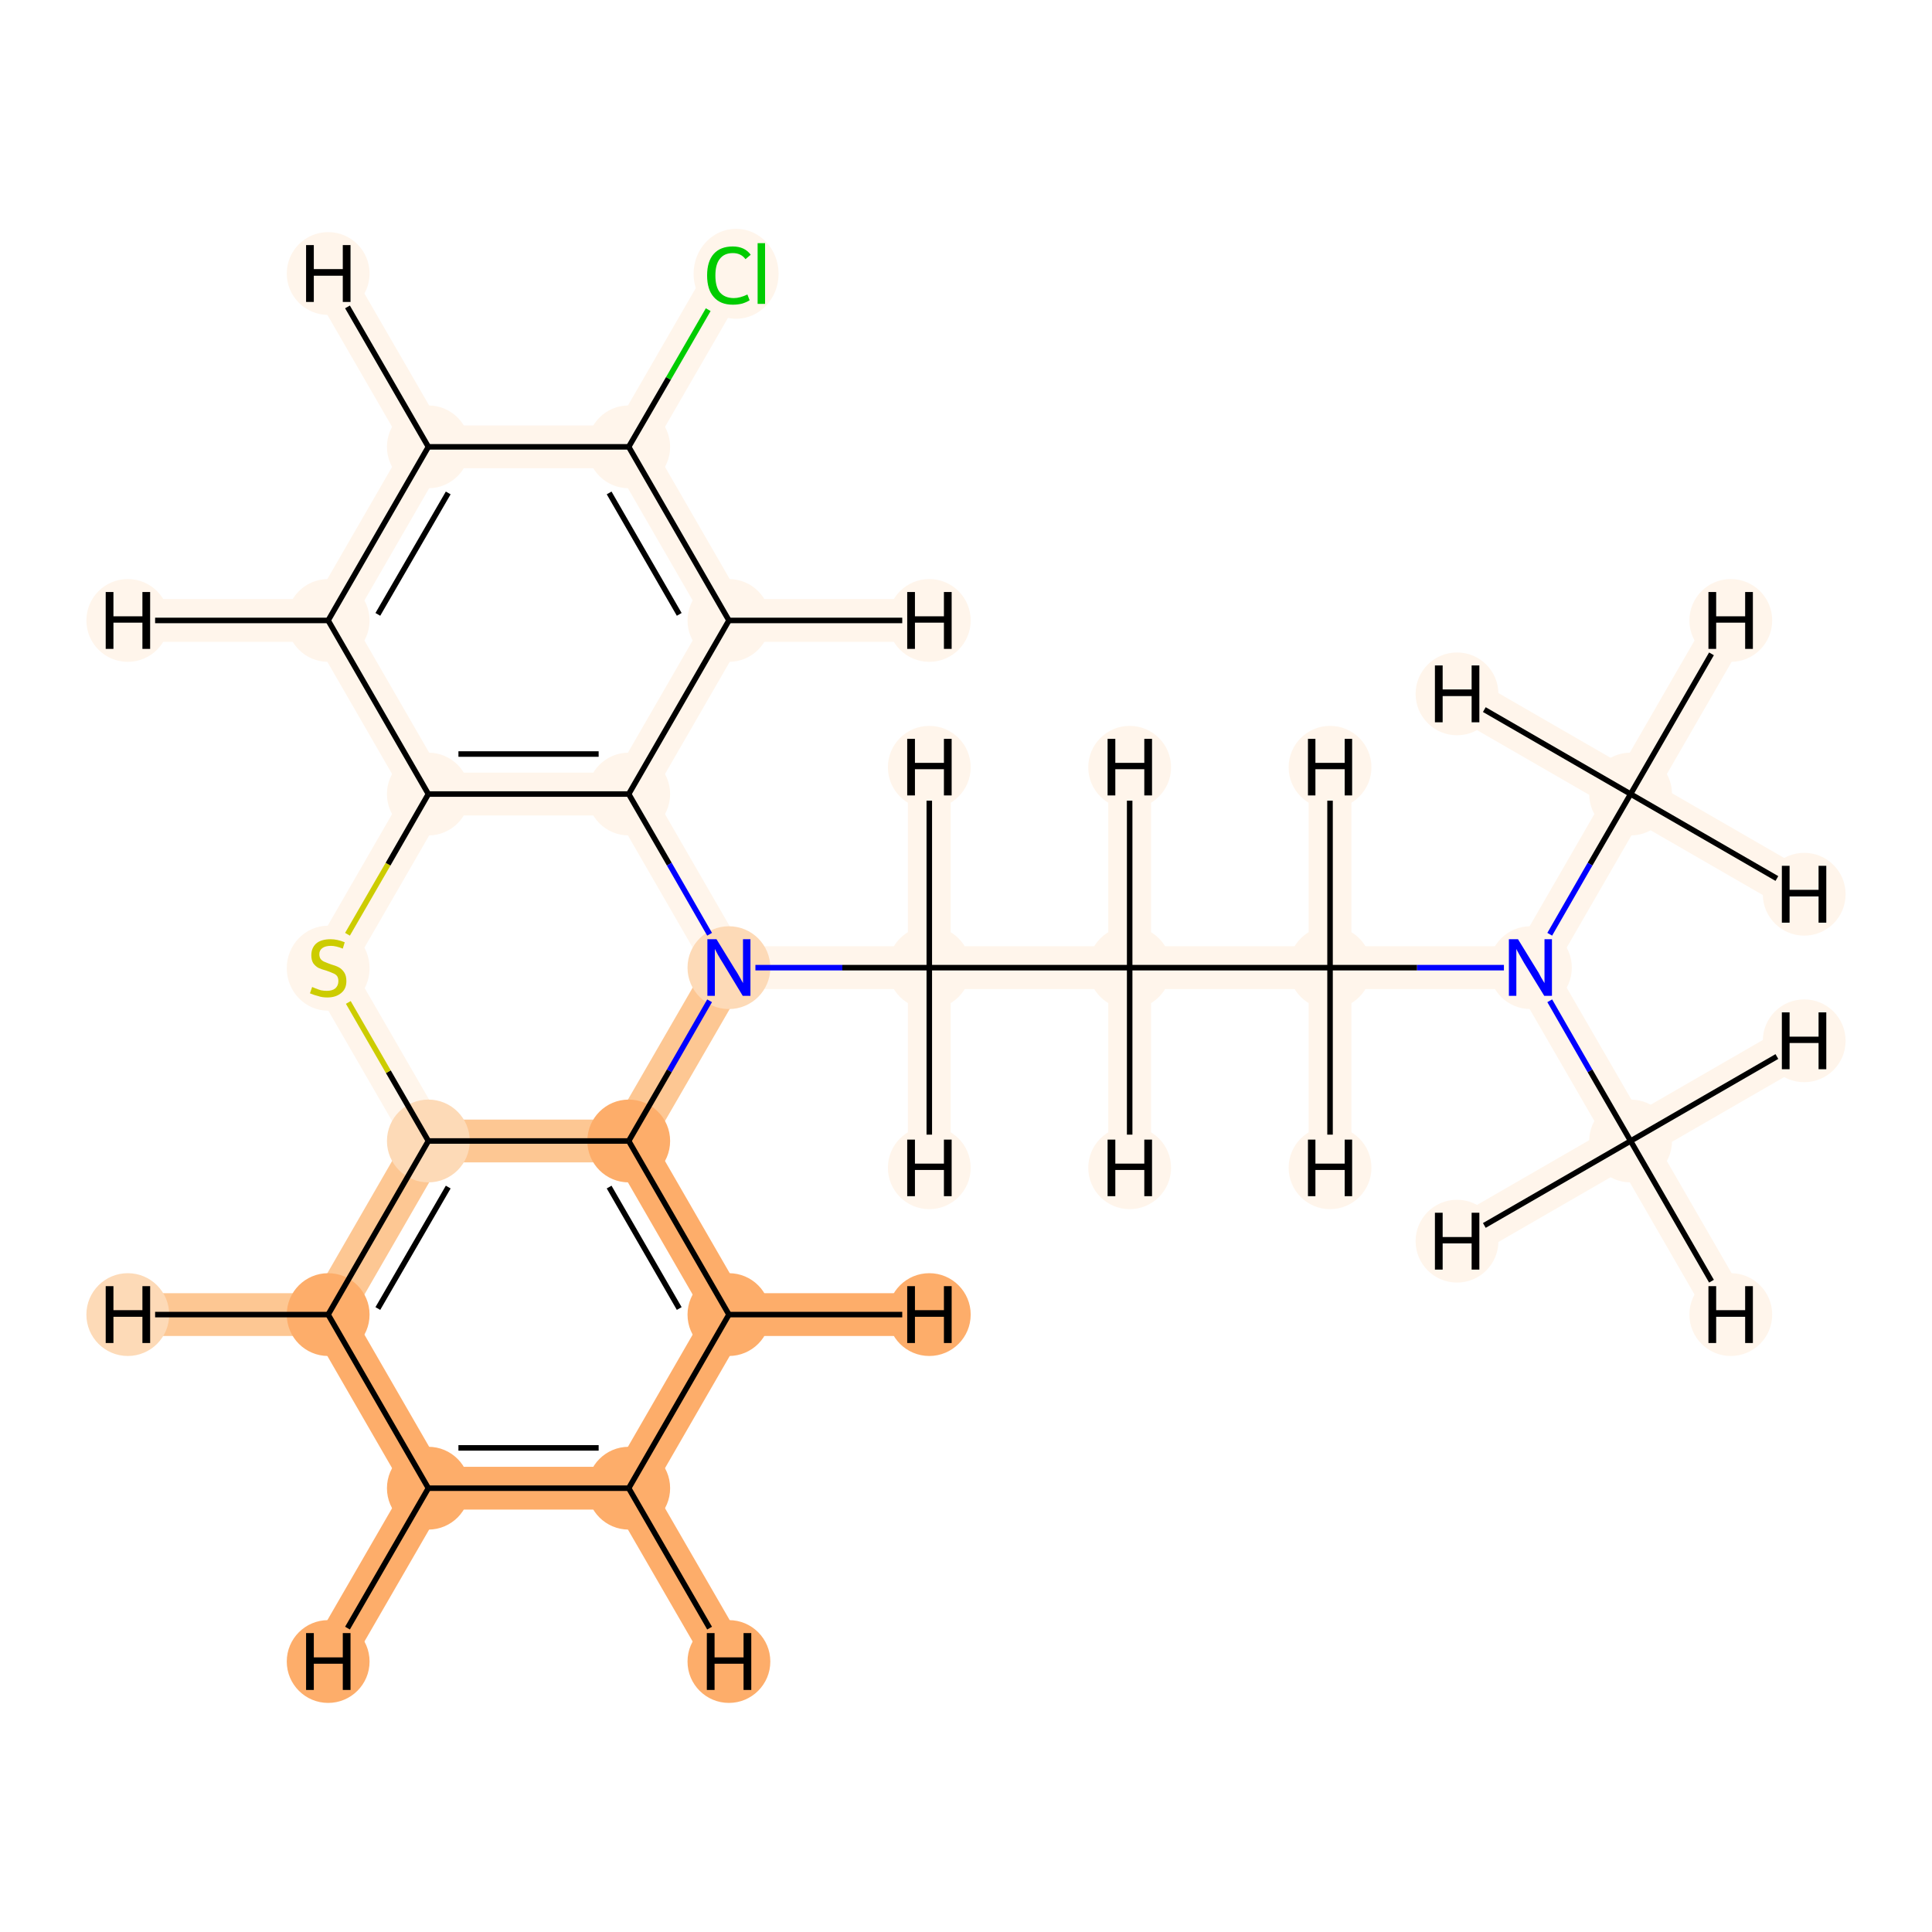 <?xml version='1.0' encoding='iso-8859-1'?>
<svg version='1.1' baseProfile='full'
              xmlns='http://www.w3.org/2000/svg'
                      xmlns:rdkit='http://www.rdkit.org/xml'
                      xmlns:xlink='http://www.w3.org/1999/xlink'
                  xml:space='preserve'
width='700px' height='700px' viewBox='0 0 700 700'>
<!-- END OF HEADER -->
<rect style='opacity:1.0;fill:#FFFFFF;stroke:none' width='700.0' height='700.0' x='0.0' y='0.0'> </rect>
<path d='M 590.8,287.7 L 554.5,350.6' style='fill:none;fill-rule:evenodd;stroke:#FFF5EB;stroke-width:15.5px;stroke-linecap:butt;stroke-linejoin:miter;stroke-opacity:1' />
<path d='M 590.8,287.7 L 627.1,224.8' style='fill:none;fill-rule:evenodd;stroke:#FFF5EB;stroke-width:15.5px;stroke-linecap:butt;stroke-linejoin:miter;stroke-opacity:1' />
<path d='M 590.8,287.7 L 653.7,324.0' style='fill:none;fill-rule:evenodd;stroke:#FFF5EB;stroke-width:15.5px;stroke-linecap:butt;stroke-linejoin:miter;stroke-opacity:1' />
<path d='M 590.8,287.7 L 527.9,251.4' style='fill:none;fill-rule:evenodd;stroke:#FFF5EB;stroke-width:15.5px;stroke-linecap:butt;stroke-linejoin:miter;stroke-opacity:1' />
<path d='M 554.5,350.6 L 481.9,350.6' style='fill:none;fill-rule:evenodd;stroke:#FFF5EB;stroke-width:15.5px;stroke-linecap:butt;stroke-linejoin:miter;stroke-opacity:1' />
<path d='M 554.5,350.6 L 590.8,413.4' style='fill:none;fill-rule:evenodd;stroke:#FFF5EB;stroke-width:15.5px;stroke-linecap:butt;stroke-linejoin:miter;stroke-opacity:1' />
<path d='M 481.9,350.6 L 409.3,350.6' style='fill:none;fill-rule:evenodd;stroke:#FFF5EB;stroke-width:15.5px;stroke-linecap:butt;stroke-linejoin:miter;stroke-opacity:1' />
<path d='M 481.9,350.6 L 481.9,423.1' style='fill:none;fill-rule:evenodd;stroke:#FFF5EB;stroke-width:15.5px;stroke-linecap:butt;stroke-linejoin:miter;stroke-opacity:1' />
<path d='M 481.9,350.6 L 481.9,278.0' style='fill:none;fill-rule:evenodd;stroke:#FFF5EB;stroke-width:15.5px;stroke-linecap:butt;stroke-linejoin:miter;stroke-opacity:1' />
<path d='M 409.3,350.6 L 336.7,350.6' style='fill:none;fill-rule:evenodd;stroke:#FFF5EB;stroke-width:15.5px;stroke-linecap:butt;stroke-linejoin:miter;stroke-opacity:1' />
<path d='M 409.3,350.6 L 409.3,423.1' style='fill:none;fill-rule:evenodd;stroke:#FFF5EB;stroke-width:15.5px;stroke-linecap:butt;stroke-linejoin:miter;stroke-opacity:1' />
<path d='M 409.3,350.6 L 409.3,278.0' style='fill:none;fill-rule:evenodd;stroke:#FFF5EB;stroke-width:15.5px;stroke-linecap:butt;stroke-linejoin:miter;stroke-opacity:1' />
<path d='M 336.7,350.6 L 264.1,350.6' style='fill:none;fill-rule:evenodd;stroke:#FFF5EB;stroke-width:15.5px;stroke-linecap:butt;stroke-linejoin:miter;stroke-opacity:1' />
<path d='M 336.7,350.6 L 336.7,278.0' style='fill:none;fill-rule:evenodd;stroke:#FFF5EB;stroke-width:15.5px;stroke-linecap:butt;stroke-linejoin:miter;stroke-opacity:1' />
<path d='M 336.7,350.6 L 336.7,423.1' style='fill:none;fill-rule:evenodd;stroke:#FFF5EB;stroke-width:15.5px;stroke-linecap:butt;stroke-linejoin:miter;stroke-opacity:1' />
<path d='M 264.1,350.6 L 227.8,413.4' style='fill:none;fill-rule:evenodd;stroke:#FDC793;stroke-width:15.5px;stroke-linecap:butt;stroke-linejoin:miter;stroke-opacity:1' />
<path d='M 264.1,350.6 L 227.8,287.7' style='fill:none;fill-rule:evenodd;stroke:#FFF5EB;stroke-width:15.5px;stroke-linecap:butt;stroke-linejoin:miter;stroke-opacity:1' />
<path d='M 227.8,413.4 L 264.1,476.3' style='fill:none;fill-rule:evenodd;stroke:#FDAD6A;stroke-width:15.5px;stroke-linecap:butt;stroke-linejoin:miter;stroke-opacity:1' />
<path d='M 227.8,413.4 L 155.2,413.4' style='fill:none;fill-rule:evenodd;stroke:#FDC793;stroke-width:15.5px;stroke-linecap:butt;stroke-linejoin:miter;stroke-opacity:1' />
<path d='M 264.1,476.3 L 227.8,539.2' style='fill:none;fill-rule:evenodd;stroke:#FDAD6A;stroke-width:15.5px;stroke-linecap:butt;stroke-linejoin:miter;stroke-opacity:1' />
<path d='M 264.1,476.3 L 336.7,476.3' style='fill:none;fill-rule:evenodd;stroke:#FDAD6A;stroke-width:15.5px;stroke-linecap:butt;stroke-linejoin:miter;stroke-opacity:1' />
<path d='M 227.8,539.2 L 155.2,539.2' style='fill:none;fill-rule:evenodd;stroke:#FDAD6A;stroke-width:15.5px;stroke-linecap:butt;stroke-linejoin:miter;stroke-opacity:1' />
<path d='M 227.8,539.2 L 264.1,602.0' style='fill:none;fill-rule:evenodd;stroke:#FDAD6A;stroke-width:15.5px;stroke-linecap:butt;stroke-linejoin:miter;stroke-opacity:1' />
<path d='M 155.2,539.2 L 118.9,476.3' style='fill:none;fill-rule:evenodd;stroke:#FDAD6A;stroke-width:15.5px;stroke-linecap:butt;stroke-linejoin:miter;stroke-opacity:1' />
<path d='M 155.2,539.2 L 118.9,602.0' style='fill:none;fill-rule:evenodd;stroke:#FDAD6A;stroke-width:15.5px;stroke-linecap:butt;stroke-linejoin:miter;stroke-opacity:1' />
<path d='M 118.9,476.3 L 155.2,413.4' style='fill:none;fill-rule:evenodd;stroke:#FDC793;stroke-width:15.5px;stroke-linecap:butt;stroke-linejoin:miter;stroke-opacity:1' />
<path d='M 118.9,476.3 L 46.3,476.3' style='fill:none;fill-rule:evenodd;stroke:#FDC793;stroke-width:15.5px;stroke-linecap:butt;stroke-linejoin:miter;stroke-opacity:1' />
<path d='M 155.2,413.4 L 118.9,350.6' style='fill:none;fill-rule:evenodd;stroke:#FFF5EB;stroke-width:15.5px;stroke-linecap:butt;stroke-linejoin:miter;stroke-opacity:1' />
<path d='M 118.9,350.6 L 155.2,287.7' style='fill:none;fill-rule:evenodd;stroke:#FFF5EB;stroke-width:15.5px;stroke-linecap:butt;stroke-linejoin:miter;stroke-opacity:1' />
<path d='M 155.2,287.7 L 227.8,287.7' style='fill:none;fill-rule:evenodd;stroke:#FFF5EB;stroke-width:15.5px;stroke-linecap:butt;stroke-linejoin:miter;stroke-opacity:1' />
<path d='M 155.2,287.7 L 118.9,224.8' style='fill:none;fill-rule:evenodd;stroke:#FFF5EB;stroke-width:15.5px;stroke-linecap:butt;stroke-linejoin:miter;stroke-opacity:1' />
<path d='M 227.8,287.7 L 264.1,224.8' style='fill:none;fill-rule:evenodd;stroke:#FFF5EB;stroke-width:15.5px;stroke-linecap:butt;stroke-linejoin:miter;stroke-opacity:1' />
<path d='M 264.1,224.8 L 227.8,161.9' style='fill:none;fill-rule:evenodd;stroke:#FFF5EB;stroke-width:15.5px;stroke-linecap:butt;stroke-linejoin:miter;stroke-opacity:1' />
<path d='M 264.1,224.8 L 336.7,224.8' style='fill:none;fill-rule:evenodd;stroke:#FFF5EB;stroke-width:15.5px;stroke-linecap:butt;stroke-linejoin:miter;stroke-opacity:1' />
<path d='M 227.8,161.9 L 264.1,99.1' style='fill:none;fill-rule:evenodd;stroke:#FFF5EB;stroke-width:15.5px;stroke-linecap:butt;stroke-linejoin:miter;stroke-opacity:1' />
<path d='M 227.8,161.9 L 155.2,161.9' style='fill:none;fill-rule:evenodd;stroke:#FFF5EB;stroke-width:15.5px;stroke-linecap:butt;stroke-linejoin:miter;stroke-opacity:1' />
<path d='M 155.2,161.9 L 118.9,224.8' style='fill:none;fill-rule:evenodd;stroke:#FFF5EB;stroke-width:15.5px;stroke-linecap:butt;stroke-linejoin:miter;stroke-opacity:1' />
<path d='M 155.2,161.9 L 118.9,99.1' style='fill:none;fill-rule:evenodd;stroke:#FFF5EB;stroke-width:15.5px;stroke-linecap:butt;stroke-linejoin:miter;stroke-opacity:1' />
<path d='M 118.9,224.8 L 46.3,224.8' style='fill:none;fill-rule:evenodd;stroke:#FFF5EB;stroke-width:15.5px;stroke-linecap:butt;stroke-linejoin:miter;stroke-opacity:1' />
<path d='M 590.8,413.4 L 627.1,476.3' style='fill:none;fill-rule:evenodd;stroke:#FFF5EB;stroke-width:15.5px;stroke-linecap:butt;stroke-linejoin:miter;stroke-opacity:1' />
<path d='M 590.8,413.4 L 653.7,377.1' style='fill:none;fill-rule:evenodd;stroke:#FFF5EB;stroke-width:15.5px;stroke-linecap:butt;stroke-linejoin:miter;stroke-opacity:1' />
<path d='M 590.8,413.4 L 527.9,449.7' style='fill:none;fill-rule:evenodd;stroke:#FFF5EB;stroke-width:15.5px;stroke-linecap:butt;stroke-linejoin:miter;stroke-opacity:1' />
<ellipse cx='590.8' cy='287.7' rx='14.5' ry='14.5'  style='fill:#FFF5EB;fill-rule:evenodd;stroke:#FFF5EB;stroke-width:1.0px;stroke-linecap:butt;stroke-linejoin:miter;stroke-opacity:1' />
<ellipse cx='554.5' cy='350.6' rx='14.5' ry='14.5'  style='fill:#FFF5EB;fill-rule:evenodd;stroke:#FFF5EB;stroke-width:1.0px;stroke-linecap:butt;stroke-linejoin:miter;stroke-opacity:1' />
<ellipse cx='481.9' cy='350.6' rx='14.5' ry='14.5'  style='fill:#FFF5EB;fill-rule:evenodd;stroke:#FFF5EB;stroke-width:1.0px;stroke-linecap:butt;stroke-linejoin:miter;stroke-opacity:1' />
<ellipse cx='409.3' cy='350.6' rx='14.5' ry='14.5'  style='fill:#FFF5EB;fill-rule:evenodd;stroke:#FFF5EB;stroke-width:1.0px;stroke-linecap:butt;stroke-linejoin:miter;stroke-opacity:1' />
<ellipse cx='336.7' cy='350.6' rx='14.5' ry='14.5'  style='fill:#FFF5EB;fill-rule:evenodd;stroke:#FFF5EB;stroke-width:1.0px;stroke-linecap:butt;stroke-linejoin:miter;stroke-opacity:1' />
<ellipse cx='264.1' cy='350.6' rx='14.5' ry='14.5'  style='fill:#FDDAB7;fill-rule:evenodd;stroke:#FDDAB7;stroke-width:1.0px;stroke-linecap:butt;stroke-linejoin:miter;stroke-opacity:1' />
<ellipse cx='227.8' cy='413.4' rx='14.5' ry='14.5'  style='fill:#FDAD6A;fill-rule:evenodd;stroke:#FDAD6A;stroke-width:1.0px;stroke-linecap:butt;stroke-linejoin:miter;stroke-opacity:1' />
<ellipse cx='264.1' cy='476.3' rx='14.5' ry='14.5'  style='fill:#FDAD6A;fill-rule:evenodd;stroke:#FDAD6A;stroke-width:1.0px;stroke-linecap:butt;stroke-linejoin:miter;stroke-opacity:1' />
<ellipse cx='227.8' cy='539.2' rx='14.5' ry='14.5'  style='fill:#FDAD6A;fill-rule:evenodd;stroke:#FDAD6A;stroke-width:1.0px;stroke-linecap:butt;stroke-linejoin:miter;stroke-opacity:1' />
<ellipse cx='155.2' cy='539.2' rx='14.5' ry='14.5'  style='fill:#FDAD6A;fill-rule:evenodd;stroke:#FDAD6A;stroke-width:1.0px;stroke-linecap:butt;stroke-linejoin:miter;stroke-opacity:1' />
<ellipse cx='118.9' cy='476.3' rx='14.5' ry='14.5'  style='fill:#FDAD6A;fill-rule:evenodd;stroke:#FDAD6A;stroke-width:1.0px;stroke-linecap:butt;stroke-linejoin:miter;stroke-opacity:1' />
<ellipse cx='155.2' cy='413.4' rx='14.5' ry='14.5'  style='fill:#FDDAB7;fill-rule:evenodd;stroke:#FDDAB7;stroke-width:1.0px;stroke-linecap:butt;stroke-linejoin:miter;stroke-opacity:1' />
<ellipse cx='118.9' cy='350.8' rx='14.5' ry='14.9'  style='fill:#FFF5EB;fill-rule:evenodd;stroke:#FFF5EB;stroke-width:1.0px;stroke-linecap:butt;stroke-linejoin:miter;stroke-opacity:1' />
<ellipse cx='155.2' cy='287.7' rx='14.5' ry='14.5'  style='fill:#FFF5EB;fill-rule:evenodd;stroke:#FFF5EB;stroke-width:1.0px;stroke-linecap:butt;stroke-linejoin:miter;stroke-opacity:1' />
<ellipse cx='227.8' cy='287.7' rx='14.5' ry='14.5'  style='fill:#FFF5EB;fill-rule:evenodd;stroke:#FFF5EB;stroke-width:1.0px;stroke-linecap:butt;stroke-linejoin:miter;stroke-opacity:1' />
<ellipse cx='264.1' cy='224.8' rx='14.5' ry='14.5'  style='fill:#FFF5EB;fill-rule:evenodd;stroke:#FFF5EB;stroke-width:1.0px;stroke-linecap:butt;stroke-linejoin:miter;stroke-opacity:1' />
<ellipse cx='227.8' cy='161.9' rx='14.5' ry='14.5'  style='fill:#FFF5EB;fill-rule:evenodd;stroke:#FFF5EB;stroke-width:1.0px;stroke-linecap:butt;stroke-linejoin:miter;stroke-opacity:1' />
<ellipse cx='266.7' cy='99.2' rx='14.9' ry='15.8'  style='fill:#FFF5EB;fill-rule:evenodd;stroke:#FFF5EB;stroke-width:1.0px;stroke-linecap:butt;stroke-linejoin:miter;stroke-opacity:1' />
<ellipse cx='155.2' cy='161.9' rx='14.5' ry='14.5'  style='fill:#FFF5EB;fill-rule:evenodd;stroke:#FFF5EB;stroke-width:1.0px;stroke-linecap:butt;stroke-linejoin:miter;stroke-opacity:1' />
<ellipse cx='118.9' cy='224.8' rx='14.5' ry='14.5'  style='fill:#FFF5EB;fill-rule:evenodd;stroke:#FFF5EB;stroke-width:1.0px;stroke-linecap:butt;stroke-linejoin:miter;stroke-opacity:1' />
<ellipse cx='590.8' cy='413.4' rx='14.5' ry='14.5'  style='fill:#FFF5EB;fill-rule:evenodd;stroke:#FFF5EB;stroke-width:1.0px;stroke-linecap:butt;stroke-linejoin:miter;stroke-opacity:1' />
<ellipse cx='627.1' cy='224.8' rx='14.5' ry='14.5'  style='fill:#FFF5EB;fill-rule:evenodd;stroke:#FFF5EB;stroke-width:1.0px;stroke-linecap:butt;stroke-linejoin:miter;stroke-opacity:1' />
<ellipse cx='653.7' cy='324.0' rx='14.5' ry='14.5'  style='fill:#FFF5EB;fill-rule:evenodd;stroke:#FFF5EB;stroke-width:1.0px;stroke-linecap:butt;stroke-linejoin:miter;stroke-opacity:1' />
<ellipse cx='527.9' cy='251.4' rx='14.5' ry='14.5'  style='fill:#FFF5EB;fill-rule:evenodd;stroke:#FFF5EB;stroke-width:1.0px;stroke-linecap:butt;stroke-linejoin:miter;stroke-opacity:1' />
<ellipse cx='481.9' cy='423.1' rx='14.5' ry='14.5'  style='fill:#FFF5EB;fill-rule:evenodd;stroke:#FFF5EB;stroke-width:1.0px;stroke-linecap:butt;stroke-linejoin:miter;stroke-opacity:1' />
<ellipse cx='481.9' cy='278.0' rx='14.5' ry='14.5'  style='fill:#FFF5EB;fill-rule:evenodd;stroke:#FFF5EB;stroke-width:1.0px;stroke-linecap:butt;stroke-linejoin:miter;stroke-opacity:1' />
<ellipse cx='409.3' cy='423.1' rx='14.5' ry='14.5'  style='fill:#FFF5EB;fill-rule:evenodd;stroke:#FFF5EB;stroke-width:1.0px;stroke-linecap:butt;stroke-linejoin:miter;stroke-opacity:1' />
<ellipse cx='409.3' cy='278.0' rx='14.5' ry='14.5'  style='fill:#FFF5EB;fill-rule:evenodd;stroke:#FFF5EB;stroke-width:1.0px;stroke-linecap:butt;stroke-linejoin:miter;stroke-opacity:1' />
<ellipse cx='336.7' cy='278.0' rx='14.5' ry='14.5'  style='fill:#FFF5EB;fill-rule:evenodd;stroke:#FFF5EB;stroke-width:1.0px;stroke-linecap:butt;stroke-linejoin:miter;stroke-opacity:1' />
<ellipse cx='336.7' cy='423.1' rx='14.5' ry='14.5'  style='fill:#FFF5EB;fill-rule:evenodd;stroke:#FFF5EB;stroke-width:1.0px;stroke-linecap:butt;stroke-linejoin:miter;stroke-opacity:1' />
<ellipse cx='336.7' cy='476.3' rx='14.5' ry='14.5'  style='fill:#FDAD6A;fill-rule:evenodd;stroke:#FDAD6A;stroke-width:1.0px;stroke-linecap:butt;stroke-linejoin:miter;stroke-opacity:1' />
<ellipse cx='264.1' cy='602.0' rx='14.5' ry='14.5'  style='fill:#FDAD6A;fill-rule:evenodd;stroke:#FDAD6A;stroke-width:1.0px;stroke-linecap:butt;stroke-linejoin:miter;stroke-opacity:1' />
<ellipse cx='118.9' cy='602.0' rx='14.5' ry='14.5'  style='fill:#FDAD6A;fill-rule:evenodd;stroke:#FDAD6A;stroke-width:1.0px;stroke-linecap:butt;stroke-linejoin:miter;stroke-opacity:1' />
<ellipse cx='46.3' cy='476.3' rx='14.5' ry='14.5'  style='fill:#FDDAB7;fill-rule:evenodd;stroke:#FDDAB7;stroke-width:1.0px;stroke-linecap:butt;stroke-linejoin:miter;stroke-opacity:1' />
<ellipse cx='336.7' cy='224.8' rx='14.5' ry='14.5'  style='fill:#FFF5EB;fill-rule:evenodd;stroke:#FFF5EB;stroke-width:1.0px;stroke-linecap:butt;stroke-linejoin:miter;stroke-opacity:1' />
<ellipse cx='118.9' cy='99.1' rx='14.5' ry='14.5'  style='fill:#FFF5EB;fill-rule:evenodd;stroke:#FFF5EB;stroke-width:1.0px;stroke-linecap:butt;stroke-linejoin:miter;stroke-opacity:1' />
<ellipse cx='46.3' cy='224.8' rx='14.5' ry='14.5'  style='fill:#FFF5EB;fill-rule:evenodd;stroke:#FFF5EB;stroke-width:1.0px;stroke-linecap:butt;stroke-linejoin:miter;stroke-opacity:1' />
<ellipse cx='627.1' cy='476.3' rx='14.5' ry='14.5'  style='fill:#FFF5EB;fill-rule:evenodd;stroke:#FFF5EB;stroke-width:1.0px;stroke-linecap:butt;stroke-linejoin:miter;stroke-opacity:1' />
<ellipse cx='653.7' cy='377.1' rx='14.5' ry='14.5'  style='fill:#FFF5EB;fill-rule:evenodd;stroke:#FFF5EB;stroke-width:1.0px;stroke-linecap:butt;stroke-linejoin:miter;stroke-opacity:1' />
<ellipse cx='527.9' cy='449.7' rx='14.5' ry='14.5'  style='fill:#FFF5EB;fill-rule:evenodd;stroke:#FFF5EB;stroke-width:1.0px;stroke-linecap:butt;stroke-linejoin:miter;stroke-opacity:1' />
<path class='bond-0 atom-0 atom-1' d='M 590.8,287.7 L 576.1,313.1' style='fill:none;fill-rule:evenodd;stroke:#000000;stroke-width:2.0px;stroke-linecap:butt;stroke-linejoin:miter;stroke-opacity:1' />
<path class='bond-0 atom-0 atom-1' d='M 576.1,313.1 L 561.5,338.5' style='fill:none;fill-rule:evenodd;stroke:#0000FF;stroke-width:2.0px;stroke-linecap:butt;stroke-linejoin:miter;stroke-opacity:1' />
<path class='bond-23 atom-0 atom-21' d='M 590.8,287.7 L 620.1,236.9' style='fill:none;fill-rule:evenodd;stroke:#000000;stroke-width:2.0px;stroke-linecap:butt;stroke-linejoin:miter;stroke-opacity:1' />
<path class='bond-24 atom-0 atom-22' d='M 590.8,287.7 L 643.8,318.3' style='fill:none;fill-rule:evenodd;stroke:#000000;stroke-width:2.0px;stroke-linecap:butt;stroke-linejoin:miter;stroke-opacity:1' />
<path class='bond-25 atom-0 atom-23' d='M 590.8,287.7 L 537.8,257.1' style='fill:none;fill-rule:evenodd;stroke:#000000;stroke-width:2.0px;stroke-linecap:butt;stroke-linejoin:miter;stroke-opacity:1' />
<path class='bond-1 atom-1 atom-2' d='M 544.9,350.6 L 513.4,350.6' style='fill:none;fill-rule:evenodd;stroke:#0000FF;stroke-width:2.0px;stroke-linecap:butt;stroke-linejoin:miter;stroke-opacity:1' />
<path class='bond-1 atom-1 atom-2' d='M 513.4,350.6 L 481.9,350.6' style='fill:none;fill-rule:evenodd;stroke:#000000;stroke-width:2.0px;stroke-linecap:butt;stroke-linejoin:miter;stroke-opacity:1' />
<path class='bond-19 atom-1 atom-20' d='M 561.5,362.6 L 576.1,388.0' style='fill:none;fill-rule:evenodd;stroke:#0000FF;stroke-width:2.0px;stroke-linecap:butt;stroke-linejoin:miter;stroke-opacity:1' />
<path class='bond-19 atom-1 atom-20' d='M 576.1,388.0 L 590.8,413.4' style='fill:none;fill-rule:evenodd;stroke:#000000;stroke-width:2.0px;stroke-linecap:butt;stroke-linejoin:miter;stroke-opacity:1' />
<path class='bond-2 atom-2 atom-3' d='M 481.9,350.6 L 409.3,350.6' style='fill:none;fill-rule:evenodd;stroke:#000000;stroke-width:2.0px;stroke-linecap:butt;stroke-linejoin:miter;stroke-opacity:1' />
<path class='bond-26 atom-2 atom-24' d='M 481.9,350.6 L 481.9,411.1' style='fill:none;fill-rule:evenodd;stroke:#000000;stroke-width:2.0px;stroke-linecap:butt;stroke-linejoin:miter;stroke-opacity:1' />
<path class='bond-27 atom-2 atom-25' d='M 481.9,350.6 L 481.9,290.1' style='fill:none;fill-rule:evenodd;stroke:#000000;stroke-width:2.0px;stroke-linecap:butt;stroke-linejoin:miter;stroke-opacity:1' />
<path class='bond-3 atom-3 atom-4' d='M 409.3,350.6 L 336.7,350.6' style='fill:none;fill-rule:evenodd;stroke:#000000;stroke-width:2.0px;stroke-linecap:butt;stroke-linejoin:miter;stroke-opacity:1' />
<path class='bond-28 atom-3 atom-26' d='M 409.3,350.6 L 409.3,411.1' style='fill:none;fill-rule:evenodd;stroke:#000000;stroke-width:2.0px;stroke-linecap:butt;stroke-linejoin:miter;stroke-opacity:1' />
<path class='bond-29 atom-3 atom-27' d='M 409.3,350.6 L 409.3,290.1' style='fill:none;fill-rule:evenodd;stroke:#000000;stroke-width:2.0px;stroke-linecap:butt;stroke-linejoin:miter;stroke-opacity:1' />
<path class='bond-4 atom-4 atom-5' d='M 336.7,350.6 L 305.2,350.6' style='fill:none;fill-rule:evenodd;stroke:#000000;stroke-width:2.0px;stroke-linecap:butt;stroke-linejoin:miter;stroke-opacity:1' />
<path class='bond-4 atom-4 atom-5' d='M 305.2,350.6 L 273.7,350.6' style='fill:none;fill-rule:evenodd;stroke:#0000FF;stroke-width:2.0px;stroke-linecap:butt;stroke-linejoin:miter;stroke-opacity:1' />
<path class='bond-30 atom-4 atom-28' d='M 336.7,350.6 L 336.7,290.1' style='fill:none;fill-rule:evenodd;stroke:#000000;stroke-width:2.0px;stroke-linecap:butt;stroke-linejoin:miter;stroke-opacity:1' />
<path class='bond-31 atom-4 atom-29' d='M 336.7,350.6 L 336.7,411.1' style='fill:none;fill-rule:evenodd;stroke:#000000;stroke-width:2.0px;stroke-linecap:butt;stroke-linejoin:miter;stroke-opacity:1' />
<path class='bond-5 atom-5 atom-6' d='M 257.1,362.6 L 242.5,388.0' style='fill:none;fill-rule:evenodd;stroke:#0000FF;stroke-width:2.0px;stroke-linecap:butt;stroke-linejoin:miter;stroke-opacity:1' />
<path class='bond-5 atom-5 atom-6' d='M 242.5,388.0 L 227.8,413.4' style='fill:none;fill-rule:evenodd;stroke:#000000;stroke-width:2.0px;stroke-linecap:butt;stroke-linejoin:miter;stroke-opacity:1' />
<path class='bond-20 atom-14 atom-5' d='M 227.8,287.7 L 242.5,313.1' style='fill:none;fill-rule:evenodd;stroke:#000000;stroke-width:2.0px;stroke-linecap:butt;stroke-linejoin:miter;stroke-opacity:1' />
<path class='bond-20 atom-14 atom-5' d='M 242.5,313.1 L 257.1,338.5' style='fill:none;fill-rule:evenodd;stroke:#0000FF;stroke-width:2.0px;stroke-linecap:butt;stroke-linejoin:miter;stroke-opacity:1' />
<path class='bond-6 atom-6 atom-7' d='M 227.8,413.4 L 264.1,476.3' style='fill:none;fill-rule:evenodd;stroke:#000000;stroke-width:2.0px;stroke-linecap:butt;stroke-linejoin:miter;stroke-opacity:1' />
<path class='bond-6 atom-6 atom-7' d='M 220.7,430.1 L 246.1,474.1' style='fill:none;fill-rule:evenodd;stroke:#000000;stroke-width:2.0px;stroke-linecap:butt;stroke-linejoin:miter;stroke-opacity:1' />
<path class='bond-21 atom-11 atom-6' d='M 155.2,413.4 L 227.8,413.4' style='fill:none;fill-rule:evenodd;stroke:#000000;stroke-width:2.0px;stroke-linecap:butt;stroke-linejoin:miter;stroke-opacity:1' />
<path class='bond-7 atom-7 atom-8' d='M 264.1,476.3 L 227.8,539.2' style='fill:none;fill-rule:evenodd;stroke:#000000;stroke-width:2.0px;stroke-linecap:butt;stroke-linejoin:miter;stroke-opacity:1' />
<path class='bond-32 atom-7 atom-30' d='M 264.1,476.3 L 326.9,476.3' style='fill:none;fill-rule:evenodd;stroke:#000000;stroke-width:2.0px;stroke-linecap:butt;stroke-linejoin:miter;stroke-opacity:1' />
<path class='bond-8 atom-8 atom-9' d='M 227.8,539.2 L 155.2,539.2' style='fill:none;fill-rule:evenodd;stroke:#000000;stroke-width:2.0px;stroke-linecap:butt;stroke-linejoin:miter;stroke-opacity:1' />
<path class='bond-8 atom-8 atom-9' d='M 216.9,524.6 L 166.1,524.6' style='fill:none;fill-rule:evenodd;stroke:#000000;stroke-width:2.0px;stroke-linecap:butt;stroke-linejoin:miter;stroke-opacity:1' />
<path class='bond-33 atom-8 atom-31' d='M 227.8,539.2 L 257.1,589.9' style='fill:none;fill-rule:evenodd;stroke:#000000;stroke-width:2.0px;stroke-linecap:butt;stroke-linejoin:miter;stroke-opacity:1' />
<path class='bond-9 atom-9 atom-10' d='M 155.2,539.2 L 118.9,476.3' style='fill:none;fill-rule:evenodd;stroke:#000000;stroke-width:2.0px;stroke-linecap:butt;stroke-linejoin:miter;stroke-opacity:1' />
<path class='bond-34 atom-9 atom-32' d='M 155.2,539.2 L 125.9,589.9' style='fill:none;fill-rule:evenodd;stroke:#000000;stroke-width:2.0px;stroke-linecap:butt;stroke-linejoin:miter;stroke-opacity:1' />
<path class='bond-10 atom-10 atom-11' d='M 118.9,476.3 L 155.2,413.4' style='fill:none;fill-rule:evenodd;stroke:#000000;stroke-width:2.0px;stroke-linecap:butt;stroke-linejoin:miter;stroke-opacity:1' />
<path class='bond-10 atom-10 atom-11' d='M 136.9,474.1 L 162.4,430.1' style='fill:none;fill-rule:evenodd;stroke:#000000;stroke-width:2.0px;stroke-linecap:butt;stroke-linejoin:miter;stroke-opacity:1' />
<path class='bond-35 atom-10 atom-33' d='M 118.9,476.3 L 56.2,476.3' style='fill:none;fill-rule:evenodd;stroke:#000000;stroke-width:2.0px;stroke-linecap:butt;stroke-linejoin:miter;stroke-opacity:1' />
<path class='bond-11 atom-11 atom-12' d='M 155.2,413.4 L 140.7,388.3' style='fill:none;fill-rule:evenodd;stroke:#000000;stroke-width:2.0px;stroke-linecap:butt;stroke-linejoin:miter;stroke-opacity:1' />
<path class='bond-11 atom-11 atom-12' d='M 140.7,388.3 L 126.2,363.2' style='fill:none;fill-rule:evenodd;stroke:#CCCC00;stroke-width:2.0px;stroke-linecap:butt;stroke-linejoin:miter;stroke-opacity:1' />
<path class='bond-12 atom-12 atom-13' d='M 125.9,338.5 L 140.6,313.1' style='fill:none;fill-rule:evenodd;stroke:#CCCC00;stroke-width:2.0px;stroke-linecap:butt;stroke-linejoin:miter;stroke-opacity:1' />
<path class='bond-12 atom-12 atom-13' d='M 140.6,313.1 L 155.2,287.7' style='fill:none;fill-rule:evenodd;stroke:#000000;stroke-width:2.0px;stroke-linecap:butt;stroke-linejoin:miter;stroke-opacity:1' />
<path class='bond-13 atom-13 atom-14' d='M 155.2,287.7 L 227.8,287.7' style='fill:none;fill-rule:evenodd;stroke:#000000;stroke-width:2.0px;stroke-linecap:butt;stroke-linejoin:miter;stroke-opacity:1' />
<path class='bond-13 atom-13 atom-14' d='M 166.1,273.2 L 216.9,273.2' style='fill:none;fill-rule:evenodd;stroke:#000000;stroke-width:2.0px;stroke-linecap:butt;stroke-linejoin:miter;stroke-opacity:1' />
<path class='bond-22 atom-19 atom-13' d='M 118.9,224.8 L 155.2,287.7' style='fill:none;fill-rule:evenodd;stroke:#000000;stroke-width:2.0px;stroke-linecap:butt;stroke-linejoin:miter;stroke-opacity:1' />
<path class='bond-14 atom-14 atom-15' d='M 227.8,287.7 L 264.1,224.8' style='fill:none;fill-rule:evenodd;stroke:#000000;stroke-width:2.0px;stroke-linecap:butt;stroke-linejoin:miter;stroke-opacity:1' />
<path class='bond-15 atom-15 atom-16' d='M 264.1,224.8 L 227.8,161.9' style='fill:none;fill-rule:evenodd;stroke:#000000;stroke-width:2.0px;stroke-linecap:butt;stroke-linejoin:miter;stroke-opacity:1' />
<path class='bond-15 atom-15 atom-16' d='M 246.1,222.6 L 220.7,178.6' style='fill:none;fill-rule:evenodd;stroke:#000000;stroke-width:2.0px;stroke-linecap:butt;stroke-linejoin:miter;stroke-opacity:1' />
<path class='bond-36 atom-15 atom-34' d='M 264.1,224.8 L 326.9,224.8' style='fill:none;fill-rule:evenodd;stroke:#000000;stroke-width:2.0px;stroke-linecap:butt;stroke-linejoin:miter;stroke-opacity:1' />
<path class='bond-16 atom-16 atom-17' d='M 227.8,161.9 L 242.2,137.1' style='fill:none;fill-rule:evenodd;stroke:#000000;stroke-width:2.0px;stroke-linecap:butt;stroke-linejoin:miter;stroke-opacity:1' />
<path class='bond-16 atom-16 atom-17' d='M 242.2,137.1 L 256.6,112.2' style='fill:none;fill-rule:evenodd;stroke:#00CC00;stroke-width:2.0px;stroke-linecap:butt;stroke-linejoin:miter;stroke-opacity:1' />
<path class='bond-17 atom-16 atom-18' d='M 227.8,161.9 L 155.2,161.9' style='fill:none;fill-rule:evenodd;stroke:#000000;stroke-width:2.0px;stroke-linecap:butt;stroke-linejoin:miter;stroke-opacity:1' />
<path class='bond-18 atom-18 atom-19' d='M 155.2,161.9 L 118.9,224.8' style='fill:none;fill-rule:evenodd;stroke:#000000;stroke-width:2.0px;stroke-linecap:butt;stroke-linejoin:miter;stroke-opacity:1' />
<path class='bond-18 atom-18 atom-19' d='M 162.4,178.6 L 136.9,222.6' style='fill:none;fill-rule:evenodd;stroke:#000000;stroke-width:2.0px;stroke-linecap:butt;stroke-linejoin:miter;stroke-opacity:1' />
<path class='bond-37 atom-18 atom-35' d='M 155.2,161.9 L 125.9,111.2' style='fill:none;fill-rule:evenodd;stroke:#000000;stroke-width:2.0px;stroke-linecap:butt;stroke-linejoin:miter;stroke-opacity:1' />
<path class='bond-38 atom-19 atom-36' d='M 118.9,224.8 L 56.2,224.8' style='fill:none;fill-rule:evenodd;stroke:#000000;stroke-width:2.0px;stroke-linecap:butt;stroke-linejoin:miter;stroke-opacity:1' />
<path class='bond-39 atom-20 atom-37' d='M 590.8,413.4 L 620.1,464.2' style='fill:none;fill-rule:evenodd;stroke:#000000;stroke-width:2.0px;stroke-linecap:butt;stroke-linejoin:miter;stroke-opacity:1' />
<path class='bond-40 atom-20 atom-38' d='M 590.8,413.4 L 643.8,382.8' style='fill:none;fill-rule:evenodd;stroke:#000000;stroke-width:2.0px;stroke-linecap:butt;stroke-linejoin:miter;stroke-opacity:1' />
<path class='bond-41 atom-20 atom-39' d='M 590.8,413.4 L 537.8,444.0' style='fill:none;fill-rule:evenodd;stroke:#000000;stroke-width:2.0px;stroke-linecap:butt;stroke-linejoin:miter;stroke-opacity:1' />
<path  class='atom-1' d='M 550.0 340.3
L 556.7 351.2
Q 557.4 352.2, 558.4 354.2
Q 559.5 356.1, 559.6 356.2
L 559.6 340.3
L 562.3 340.3
L 562.3 360.8
L 559.5 360.8
L 552.2 348.9
Q 551.4 347.5, 550.5 345.9
Q 549.6 344.3, 549.4 343.8
L 549.4 360.8
L 546.7 360.8
L 546.7 340.3
L 550.0 340.3
' fill='#0000FF'/>
<path  class='atom-5' d='M 259.6 340.3
L 266.3 351.2
Q 267.0 352.2, 268.1 354.2
Q 269.1 356.1, 269.2 356.2
L 269.2 340.3
L 271.9 340.3
L 271.9 360.8
L 269.1 360.8
L 261.9 348.9
Q 261.0 347.5, 260.1 345.9
Q 259.3 344.3, 259.0 343.8
L 259.0 360.8
L 256.3 360.8
L 256.3 340.3
L 259.6 340.3
' fill='#0000FF'/>
<path  class='atom-12' d='M 113.1 357.6
Q 113.4 357.7, 114.3 358.1
Q 115.3 358.5, 116.3 358.8
Q 117.4 359.0, 118.4 359.0
Q 120.4 359.0, 121.5 358.1
Q 122.6 357.1, 122.6 355.5
Q 122.6 354.3, 122.1 353.6
Q 121.5 352.9, 120.6 352.6
Q 119.8 352.2, 118.3 351.7
Q 116.5 351.2, 115.4 350.7
Q 114.3 350.1, 113.5 349.0
Q 112.8 347.9, 112.8 346.1
Q 112.8 343.5, 114.5 341.9
Q 116.3 340.3, 119.8 340.3
Q 122.2 340.3, 124.9 341.4
L 124.2 343.7
Q 121.7 342.7, 119.9 342.7
Q 117.9 342.7, 116.8 343.5
Q 115.7 344.3, 115.7 345.7
Q 115.7 346.8, 116.2 347.5
Q 116.8 348.2, 117.6 348.5
Q 118.5 348.9, 119.9 349.4
Q 121.7 349.9, 122.8 350.5
Q 123.9 351.1, 124.7 352.3
Q 125.5 353.5, 125.5 355.5
Q 125.5 358.3, 123.6 359.8
Q 121.7 361.4, 118.6 361.4
Q 116.7 361.4, 115.3 360.9
Q 114.0 360.6, 112.3 359.9
L 113.1 357.6
' fill='#CCCC00'/>
<path  class='atom-17' d='M 256.2 99.8
Q 256.2 94.7, 258.6 92.0
Q 261.0 89.3, 265.5 89.3
Q 269.8 89.3, 272.0 92.3
L 270.1 93.9
Q 268.5 91.7, 265.5 91.7
Q 262.4 91.7, 260.8 93.8
Q 259.2 95.8, 259.2 99.8
Q 259.2 103.9, 260.8 105.9
Q 262.6 108.0, 265.9 108.0
Q 268.1 108.0, 270.8 106.7
L 271.6 108.8
Q 270.5 109.5, 268.9 110.0
Q 267.3 110.4, 265.5 110.4
Q 261.0 110.4, 258.6 107.6
Q 256.2 104.9, 256.2 99.8
' fill='#00CC00'/>
<path  class='atom-17' d='M 274.5 88.1
L 277.2 88.1
L 277.2 110.1
L 274.5 110.1
L 274.5 88.1
' fill='#00CC00'/>
<path  class='atom-21' d='M 619.0 214.5
L 621.8 214.5
L 621.8 223.3
L 632.3 223.3
L 632.3 214.5
L 635.1 214.5
L 635.1 235.1
L 632.3 235.1
L 632.3 225.6
L 621.8 225.6
L 621.8 235.1
L 619.0 235.1
L 619.0 214.5
' fill='#000000'/>
<path  class='atom-22' d='M 645.6 313.7
L 648.4 313.7
L 648.4 322.4
L 658.9 322.4
L 658.9 313.7
L 661.7 313.7
L 661.7 334.3
L 658.9 334.3
L 658.9 324.8
L 648.4 324.8
L 648.4 334.3
L 645.6 334.3
L 645.6 313.7
' fill='#000000'/>
<path  class='atom-23' d='M 519.9 241.1
L 522.7 241.1
L 522.7 249.8
L 533.2 249.8
L 533.2 241.1
L 536.0 241.1
L 536.0 261.7
L 533.2 261.7
L 533.2 252.2
L 522.7 252.2
L 522.7 261.7
L 519.9 261.7
L 519.9 241.1
' fill='#000000'/>
<path  class='atom-24' d='M 473.9 412.9
L 476.6 412.9
L 476.6 421.6
L 487.2 421.6
L 487.2 412.9
L 489.9 412.9
L 489.9 433.4
L 487.2 433.4
L 487.2 423.9
L 476.6 423.9
L 476.6 433.4
L 473.9 433.4
L 473.9 412.9
' fill='#000000'/>
<path  class='atom-25' d='M 473.9 267.7
L 476.6 267.7
L 476.6 276.4
L 487.2 276.4
L 487.2 267.7
L 489.9 267.7
L 489.9 288.2
L 487.2 288.2
L 487.2 278.7
L 476.6 278.7
L 476.6 288.2
L 473.9 288.2
L 473.9 267.7
' fill='#000000'/>
<path  class='atom-26' d='M 401.3 412.9
L 404.1 412.9
L 404.1 421.6
L 414.6 421.6
L 414.6 412.9
L 417.4 412.9
L 417.4 433.4
L 414.6 433.4
L 414.6 423.9
L 404.1 423.9
L 404.1 433.4
L 401.3 433.4
L 401.3 412.9
' fill='#000000'/>
<path  class='atom-27' d='M 401.3 267.7
L 404.1 267.7
L 404.1 276.4
L 414.6 276.4
L 414.6 267.7
L 417.4 267.7
L 417.4 288.2
L 414.6 288.2
L 414.6 278.7
L 404.1 278.7
L 404.1 288.2
L 401.3 288.2
L 401.3 267.7
' fill='#000000'/>
<path  class='atom-28' d='M 328.7 267.7
L 331.5 267.7
L 331.5 276.4
L 342.0 276.4
L 342.0 267.7
L 344.8 267.7
L 344.8 288.2
L 342.0 288.2
L 342.0 278.7
L 331.5 278.7
L 331.5 288.2
L 328.7 288.2
L 328.7 267.7
' fill='#000000'/>
<path  class='atom-29' d='M 328.7 412.9
L 331.5 412.9
L 331.5 421.6
L 342.0 421.6
L 342.0 412.9
L 344.8 412.9
L 344.8 433.4
L 342.0 433.4
L 342.0 423.9
L 331.5 423.9
L 331.5 433.4
L 328.7 433.4
L 328.7 412.9
' fill='#000000'/>
<path  class='atom-30' d='M 328.7 466.0
L 331.5 466.0
L 331.5 474.7
L 342.0 474.7
L 342.0 466.0
L 344.8 466.0
L 344.8 486.6
L 342.0 486.6
L 342.0 477.1
L 331.5 477.1
L 331.5 486.6
L 328.7 486.6
L 328.7 466.0
' fill='#000000'/>
<path  class='atom-31' d='M 256.1 591.7
L 258.9 591.7
L 258.9 600.5
L 269.4 600.5
L 269.4 591.7
L 272.2 591.7
L 272.2 612.3
L 269.4 612.3
L 269.4 602.8
L 258.9 602.8
L 258.9 612.3
L 256.1 612.3
L 256.1 591.7
' fill='#000000'/>
<path  class='atom-32' d='M 110.9 591.7
L 113.7 591.7
L 113.7 600.5
L 124.2 600.5
L 124.2 591.7
L 127.0 591.7
L 127.0 612.3
L 124.2 612.3
L 124.2 602.8
L 113.7 602.8
L 113.7 612.3
L 110.9 612.3
L 110.9 591.7
' fill='#000000'/>
<path  class='atom-33' d='M 38.3 466.0
L 41.1 466.0
L 41.1 474.7
L 51.6 474.7
L 51.6 466.0
L 54.4 466.0
L 54.4 486.6
L 51.6 486.6
L 51.6 477.1
L 41.1 477.1
L 41.1 486.6
L 38.3 486.6
L 38.3 466.0
' fill='#000000'/>
<path  class='atom-34' d='M 328.7 214.5
L 331.5 214.5
L 331.5 223.3
L 342.0 223.3
L 342.0 214.5
L 344.8 214.5
L 344.8 235.1
L 342.0 235.1
L 342.0 225.6
L 331.5 225.6
L 331.5 235.1
L 328.7 235.1
L 328.7 214.5
' fill='#000000'/>
<path  class='atom-35' d='M 110.9 88.8
L 113.7 88.8
L 113.7 97.5
L 124.2 97.5
L 124.2 88.8
L 127.0 88.8
L 127.0 109.4
L 124.2 109.4
L 124.2 99.9
L 113.7 99.9
L 113.7 109.4
L 110.9 109.4
L 110.9 88.8
' fill='#000000'/>
<path  class='atom-36' d='M 38.3 214.5
L 41.1 214.5
L 41.1 223.3
L 51.6 223.3
L 51.6 214.5
L 54.4 214.5
L 54.4 235.1
L 51.6 235.1
L 51.6 225.6
L 41.1 225.6
L 41.1 235.1
L 38.3 235.1
L 38.3 214.5
' fill='#000000'/>
<path  class='atom-37' d='M 619.0 466.0
L 621.8 466.0
L 621.8 474.7
L 632.3 474.7
L 632.3 466.0
L 635.1 466.0
L 635.1 486.6
L 632.3 486.6
L 632.3 477.1
L 621.8 477.1
L 621.8 486.6
L 619.0 486.6
L 619.0 466.0
' fill='#000000'/>
<path  class='atom-38' d='M 645.6 366.8
L 648.4 366.8
L 648.4 375.6
L 658.9 375.6
L 658.9 366.8
L 661.7 366.8
L 661.7 387.4
L 658.9 387.4
L 658.9 377.9
L 648.4 377.9
L 648.4 387.4
L 645.6 387.4
L 645.6 366.8
' fill='#000000'/>
<path  class='atom-39' d='M 519.9 439.4
L 522.7 439.4
L 522.7 448.2
L 533.2 448.2
L 533.2 439.4
L 536.0 439.4
L 536.0 460.0
L 533.2 460.0
L 533.2 450.5
L 522.7 450.5
L 522.7 460.0
L 519.9 460.0
L 519.9 439.4
' fill='#000000'/>
</svg>
